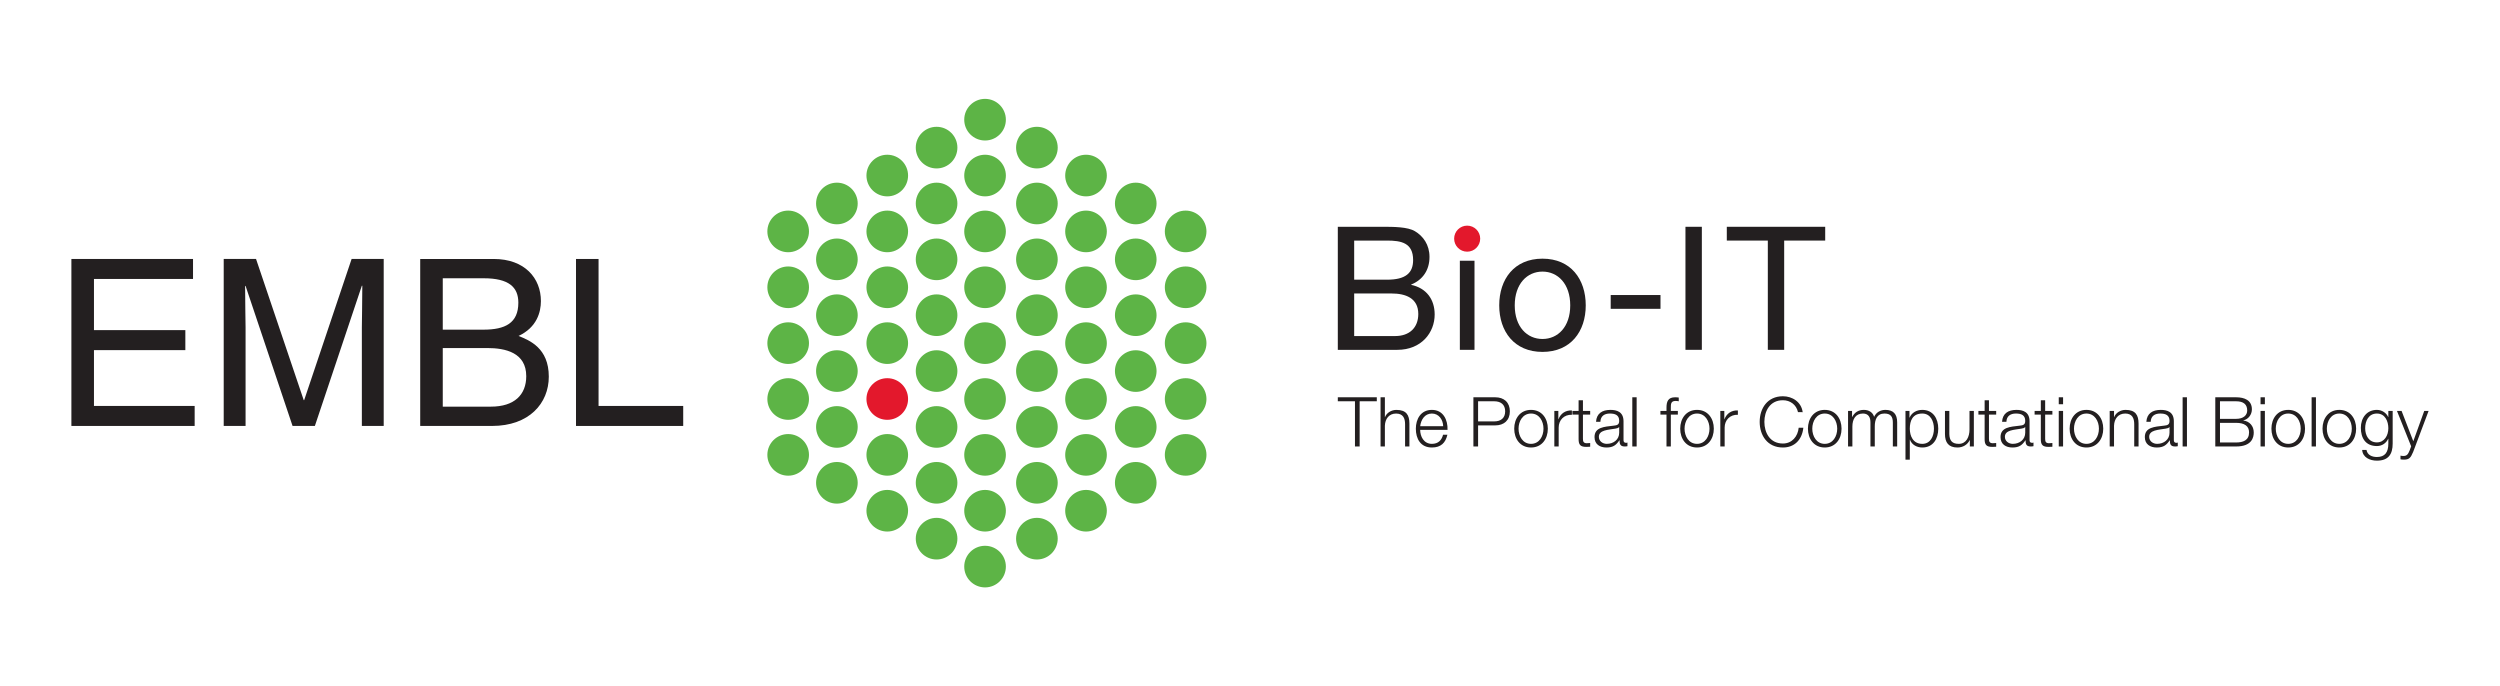 <?xml version="1.0" encoding="UTF-8" standalone="no"?>
<!-- Created with Inkscape (http://www.inkscape.org/) -->

<svg
   xmlns:dc="http://purl.org/dc/elements/1.1/"
   xmlns:cc="http://creativecommons.org/ns#"
   xmlns:rdf="http://www.w3.org/1999/02/22-rdf-syntax-ns#"
   xmlns:svg="http://www.w3.org/2000/svg"
   xmlns="http://www.w3.org/2000/svg"
   xmlns:sodipodi="http://sodipodi.sourceforge.net/DTD/sodipodi-0.dtd"
   xmlns:inkscape="http://www.inkscape.org/namespaces/inkscape"
   id="svg2"
   version="1.1"
   inkscape:version="0.48.5 r10040"
   width="271.984"
   height="74.664"
   xml:space="preserve"
   sodipodi:docname="bio-it_logo.pdf"><defs
     id="defs6"><clipPath
       clipPathUnits="userSpaceOnUse"
       id="clipPath16"><path
         d="m 0,59.731 217.587,0 L 217.587,0 0,0 0,59.731 z"
         id="path18" /></clipPath></defs><sodipodi:namedview
     pagecolor="#ffffff"
     bordercolor="#666666"
     borderopacity="1"
     objecttolerance="10"
     gridtolerance="10"
     guidetolerance="10"
     inkscape:pageopacity="0"
     inkscape:pageshadow="2"
     inkscape:window-width="958"
     inkscape:window-height="1179"
     id="namedview4"
     showgrid="false"
     inkscape:zoom="1.9342605"
     inkscape:cx="152.14806"
     inkscape:cy="28.574469"
     inkscape:window-x="0"
     inkscape:window-y="19"
     inkscape:window-maximized="0"
     inkscape:current-layer="g10" /><g
     id="g10"
     inkscape:groupmode="layer"
     inkscape:label="bio-it_logo"
     transform="matrix(1.25,0,0,-1.25,0,74.664)"><g
       id="g12"><g
         id="g14"
         clip-path="url(#clipPath16)"><g
           id="g20"
           transform="translate(83.922,49.314)"><path
             d="M 0,0 C 0,1 0.811,1.812 1.812,1.812 2.812,1.812 3.624,1 3.624,0 3.624,-1 2.812,-1.812 1.812,-1.812 0.811,-1.812 0,-1 0,0"
             style="fill:#5db446;fill-opacity:1;fill-rule:nonzero;stroke:none"
             id="path22" /></g><g
           id="g24"
           transform="translate(83.922,44.452)"><path
             d="M 0,0 C 0,1 0.811,1.812 1.812,1.812 2.812,1.812 3.624,1 3.624,0 3.624,-1 2.812,-1.812 1.812,-1.812 0.811,-1.812 0,-1 0,0"
             style="fill:#5db446;fill-opacity:1;fill-rule:nonzero;stroke:none"
             id="path26" /></g><g
           id="g28"
           transform="translate(83.922,39.59)"><path
             d="M 0,0 C 0,1 0.811,1.812 1.812,1.812 2.812,1.812 3.624,1 3.624,0 3.624,-1 2.812,-1.812 1.812,-1.812 0.811,-1.812 0,-1 0,0"
             style="fill:#5db446;fill-opacity:1;fill-rule:nonzero;stroke:none"
             id="path30" /></g><g
           id="g32"
           transform="translate(83.922,34.727)"><path
             d="M 0,0 C 0,1 0.811,1.812 1.812,1.812 2.812,1.812 3.624,1 3.624,0 3.624,-1 2.812,-1.812 1.812,-1.812 0.811,-1.812 0,-1 0,0"
             style="fill:#5db446;fill-opacity:1;fill-rule:nonzero;stroke:none"
             id="path34" /></g><g
           id="g36"
           transform="translate(83.922,29.866)"><path
             d="M 0,0 C 0,1 0.811,1.812 1.812,1.812 2.812,1.812 3.624,1 3.624,0 3.624,-1.001 2.812,-1.812 1.812,-1.812 0.811,-1.812 0,-1.001 0,0"
             style="fill:#5db446;fill-opacity:1;fill-rule:nonzero;stroke:none"
             id="path38" /></g><g
           id="g40"
           transform="translate(83.922,25.004)"><path
             d="M 0,0 C 0,1 0.811,1.811 1.812,1.811 2.812,1.811 3.624,1 3.624,0 3.624,-1.001 2.812,-1.812 1.812,-1.812 0.811,-1.812 0,-1.001 0,0"
             style="fill:#5db446;fill-opacity:1;fill-rule:nonzero;stroke:none"
             id="path42" /></g><g
           id="g44"
           transform="translate(83.922,20.142)"><path
             d="M 0,0 C 0,1 0.811,1.811 1.812,1.811 2.812,1.811 3.624,1 3.624,0 3.624,-1.001 2.812,-1.812 1.812,-1.812 0.811,-1.812 0,-1.001 0,0"
             style="fill:#5db446;fill-opacity:1;fill-rule:nonzero;stroke:none"
             id="path46" /></g><g
           id="g48"
           transform="translate(83.922,15.28)"><path
             d="M 0,0 C 0,1 0.811,1.811 1.812,1.811 2.812,1.811 3.624,1 3.624,0 3.624,-1.001 2.812,-1.812 1.812,-1.812 0.811,-1.812 0,-1.001 0,0"
             style="fill:#5db446;fill-opacity:1;fill-rule:nonzero;stroke:none"
             id="path50" /></g><g
           id="g52"
           transform="translate(83.922,10.418)"><path
             d="M 0,0 C 0,1 0.811,1.811 1.812,1.811 2.812,1.811 3.624,1 3.624,0 3.624,-1.001 2.812,-1.812 1.812,-1.812 0.811,-1.812 0,-1.001 0,0"
             style="fill:#5db446;fill-opacity:1;fill-rule:nonzero;stroke:none"
             id="path54" /></g><g
           id="g56"
           transform="translate(88.435,46.883)"><path
             d="M 0,0 C 0,1 0.811,1.812 1.812,1.812 2.812,1.812 3.623,1 3.623,0 3.623,-1 2.812,-1.812 1.812,-1.812 0.811,-1.812 0,-1 0,0"
             style="fill:#5db446;fill-opacity:1;fill-rule:nonzero;stroke:none"
             id="path58" /></g><g
           id="g60"
           transform="translate(88.435,42.021)"><path
             d="M 0,0 C 0,1 0.811,1.812 1.812,1.812 2.812,1.812 3.623,1 3.623,0 3.623,-1.001 2.812,-1.812 1.812,-1.812 0.811,-1.812 0,-1.001 0,0"
             style="fill:#5db446;fill-opacity:1;fill-rule:nonzero;stroke:none"
             id="path62" /></g><g
           id="g64"
           transform="translate(88.435,37.159)"><path
             d="M 0,0 C 0,1 0.811,1.812 1.812,1.812 2.812,1.812 3.623,1 3.623,0 3.623,-1 2.812,-1.812 1.812,-1.812 0.811,-1.812 0,-1 0,0"
             style="fill:#5db446;fill-opacity:1;fill-rule:nonzero;stroke:none"
             id="path66" /></g><g
           id="g68"
           transform="translate(88.435,32.297)"><path
             d="M 0,0 C 0,1 0.811,1.812 1.812,1.812 2.812,1.812 3.623,1 3.623,0 3.623,-1 2.812,-1.812 1.812,-1.812 0.811,-1.812 0,-1 0,0"
             style="fill:#5db446;fill-opacity:1;fill-rule:nonzero;stroke:none"
             id="path70" /></g><g
           id="g72"
           transform="translate(88.435,27.435)"><path
             d="m 0,0 c 0,1.001 0.811,1.812 1.812,1.812 1,0 1.811,-0.811 1.811,-1.812 0,-1 -0.811,-1.812 -1.811,-1.812 C 0.811,-1.812 0,-1 0,0"
             style="fill:#5db446;fill-opacity:1;fill-rule:nonzero;stroke:none"
             id="path74" /></g><g
           id="g76"
           transform="translate(88.435,22.572)"><path
             d="m 0,0 c 0,1.001 0.811,1.812 1.812,1.812 1,0 1.811,-0.811 1.811,-1.812 0,-1 -0.811,-1.812 -1.811,-1.812 C 0.811,-1.812 0,-1 0,0"
             style="fill:#5db446;fill-opacity:1;fill-rule:nonzero;stroke:none"
             id="path78" /></g><g
           id="g80"
           transform="translate(88.435,17.71)"><path
             d="m 0,0 c 0,1.001 0.811,1.812 1.812,1.812 1,0 1.811,-0.811 1.811,-1.812 0,-1 -0.811,-1.812 -1.811,-1.812 C 0.811,-1.812 0,-1 0,0"
             style="fill:#5db446;fill-opacity:1;fill-rule:nonzero;stroke:none"
             id="path82" /></g><g
           id="g84"
           transform="translate(88.435,12.848)"><path
             d="m 0,0 c 0,1.001 0.811,1.812 1.812,1.812 1,0 1.811,-0.811 1.811,-1.812 0,-1 -0.811,-1.812 -1.811,-1.812 C 0.811,-1.812 0,-1 0,0"
             style="fill:#5db446;fill-opacity:1;fill-rule:nonzero;stroke:none"
             id="path86" /></g><g
           id="g88"
           transform="translate(92.709,44.452)"><path
             d="M 0,0 C 0,1 0.812,1.812 1.812,1.812 2.813,1.812 3.624,1 3.624,0 3.624,-1 2.813,-1.812 1.812,-1.812 0.812,-1.812 0,-1 0,0"
             style="fill:#5db446;fill-opacity:1;fill-rule:nonzero;stroke:none"
             id="path90" /></g><g
           id="g92"
           transform="translate(92.709,39.59)"><path
             d="M 0,0 C 0,1 0.812,1.812 1.812,1.812 2.813,1.812 3.624,1 3.624,0 3.624,-1 2.813,-1.812 1.812,-1.812 0.812,-1.812 0,-1 0,0"
             style="fill:#5db446;fill-opacity:1;fill-rule:nonzero;stroke:none"
             id="path94" /></g><g
           id="g96"
           transform="translate(92.709,34.727)"><path
             d="M 0,0 C 0,1 0.812,1.812 1.812,1.812 2.813,1.812 3.624,1 3.624,0 3.624,-1 2.813,-1.812 1.812,-1.812 0.812,-1.812 0,-1 0,0"
             style="fill:#5db446;fill-opacity:1;fill-rule:nonzero;stroke:none"
             id="path98" /></g><g
           id="g100"
           transform="translate(92.709,29.866)"><path
             d="M 0,0 C 0,1 0.812,1.812 1.812,1.812 2.813,1.812 3.624,1 3.624,0 3.624,-1.001 2.813,-1.812 1.812,-1.812 0.812,-1.812 0,-1.001 0,0"
             style="fill:#5db446;fill-opacity:1;fill-rule:nonzero;stroke:none"
             id="path102" /></g><g
           id="g104"
           transform="translate(92.709,25.004)"><path
             d="M 0,0 C 0,1 0.812,1.811 1.812,1.811 2.813,1.811 3.624,1 3.624,0 3.624,-1.001 2.813,-1.812 1.812,-1.812 0.812,-1.812 0,-1.001 0,0"
             style="fill:#5db446;fill-opacity:1;fill-rule:nonzero;stroke:none"
             id="path106" /></g><g
           id="g108"
           transform="translate(92.709,20.142)"><path
             d="M 0,0 C 0,1 0.812,1.811 1.812,1.811 2.813,1.811 3.624,1 3.624,0 3.624,-1.001 2.813,-1.812 1.812,-1.812 0.812,-1.812 0,-1.001 0,0"
             style="fill:#5db446;fill-opacity:1;fill-rule:nonzero;stroke:none"
             id="path110" /></g><g
           id="g112"
           transform="translate(92.709,15.28)"><path
             d="M 0,0 C 0,1 0.812,1.811 1.812,1.811 2.813,1.811 3.624,1 3.624,0 3.624,-1.001 2.813,-1.812 1.812,-1.812 0.812,-1.812 0,-1.001 0,0"
             style="fill:#5db446;fill-opacity:1;fill-rule:nonzero;stroke:none"
             id="path114" /></g><g
           id="g116"
           transform="translate(97.038,42.021)"><path
             d="M 0,0 C 0,1 0.812,1.812 1.812,1.812 2.812,1.812 3.623,1 3.623,0 3.623,-1.001 2.812,-1.812 1.812,-1.812 0.812,-1.812 0,-1.001 0,0"
             style="fill:#5db446;fill-opacity:1;fill-rule:nonzero;stroke:none"
             id="path118" /></g><g
           id="g120"
           transform="translate(97.038,37.159)"><path
             d="M 0,0 C 0,1 0.812,1.812 1.812,1.812 2.812,1.812 3.623,1 3.623,0 3.623,-1 2.812,-1.812 1.812,-1.812 0.812,-1.812 0,-1 0,0"
             style="fill:#5db446;fill-opacity:1;fill-rule:nonzero;stroke:none"
             id="path122" /></g><g
           id="g124"
           transform="translate(97.038,32.297)"><path
             d="M 0,0 C 0,1 0.812,1.812 1.812,1.812 2.812,1.812 3.623,1 3.623,0 3.623,-1 2.812,-1.812 1.812,-1.812 0.812,-1.812 0,-1 0,0"
             style="fill:#5db446;fill-opacity:1;fill-rule:nonzero;stroke:none"
             id="path126" /></g><g
           id="g128"
           transform="translate(97.038,27.435)"><path
             d="m 0,0 c 0,1.001 0.812,1.812 1.812,1.812 1,0 1.811,-0.811 1.811,-1.812 0,-1 -0.811,-1.812 -1.811,-1.812 C 0.812,-1.812 0,-1 0,0"
             style="fill:#5db446;fill-opacity:1;fill-rule:nonzero;stroke:none"
             id="path130" /></g><g
           id="g132"
           transform="translate(97.038,22.572)"><path
             d="m 0,0 c 0,1.001 0.812,1.812 1.812,1.812 1,0 1.811,-0.811 1.811,-1.812 0,-1 -0.811,-1.812 -1.811,-1.812 C 0.812,-1.812 0,-1 0,0"
             style="fill:#5db446;fill-opacity:1;fill-rule:nonzero;stroke:none"
             id="path134" /></g><g
           id="g136"
           transform="translate(97.038,17.71)"><path
             d="m 0,0 c 0,1.001 0.812,1.812 1.812,1.812 1,0 1.811,-0.811 1.811,-1.812 0,-1 -0.811,-1.812 -1.811,-1.812 C 0.812,-1.812 0,-1 0,0"
             style="fill:#5db446;fill-opacity:1;fill-rule:nonzero;stroke:none"
             id="path138" /></g><g
           id="g140"
           transform="translate(101.38,39.59)"><path
             d="M 0,0 C 0,1 0.811,1.812 1.812,1.812 2.812,1.812 3.624,1 3.624,0 3.624,-1 2.812,-1.812 1.812,-1.812 0.811,-1.812 0,-1 0,0"
             style="fill:#5db446;fill-opacity:1;fill-rule:nonzero;stroke:none"
             id="path142" /></g><g
           id="g144"
           transform="translate(101.38,34.727)"><path
             d="M 0,0 C 0,1 0.811,1.812 1.812,1.812 2.812,1.812 3.624,1 3.624,0 3.624,-1 2.812,-1.812 1.812,-1.812 0.811,-1.812 0,-1 0,0"
             style="fill:#5db446;fill-opacity:1;fill-rule:nonzero;stroke:none"
             id="path146" /></g><g
           id="g148"
           transform="translate(101.38,29.866)"><path
             d="M 0,0 C 0,1 0.811,1.812 1.812,1.812 2.812,1.812 3.624,1 3.624,0 3.624,-1.001 2.812,-1.812 1.812,-1.812 0.811,-1.812 0,-1.001 0,0"
             style="fill:#5db446;fill-opacity:1;fill-rule:nonzero;stroke:none"
             id="path150" /></g><g
           id="g152"
           transform="translate(101.38,25.004)"><path
             d="M 0,0 C 0,1 0.811,1.811 1.812,1.811 2.812,1.811 3.624,1 3.624,0 3.624,-1.001 2.812,-1.812 1.812,-1.812 0.811,-1.812 0,-1.001 0,0"
             style="fill:#5db446;fill-opacity:1;fill-rule:nonzero;stroke:none"
             id="path154" /></g><g
           id="g156"
           transform="translate(101.38,20.142)"><path
             d="M 0,0 C 0,1 0.811,1.811 1.812,1.811 2.812,1.811 3.624,1 3.624,0 3.624,-1.001 2.812,-1.812 1.812,-1.812 0.811,-1.812 0,-1.001 0,0"
             style="fill:#5db446;fill-opacity:1;fill-rule:nonzero;stroke:none"
             id="path158" /></g><g
           id="g160"
           transform="translate(79.704,46.883)"><path
             d="M 0,0 C 0,1 0.811,1.812 1.812,1.812 2.812,1.812 3.623,1 3.623,0 3.623,-1 2.812,-1.812 1.812,-1.812 0.811,-1.812 0,-1 0,0"
             style="fill:#5db446;fill-opacity:1;fill-rule:nonzero;stroke:none"
             id="path162" /></g><g
           id="g164"
           transform="translate(79.704,42.021)"><path
             d="M 0,0 C 0,1 0.811,1.812 1.812,1.812 2.812,1.812 3.623,1 3.623,0 3.623,-1.001 2.812,-1.812 1.812,-1.812 0.811,-1.812 0,-1.001 0,0"
             style="fill:#5db446;fill-opacity:1;fill-rule:nonzero;stroke:none"
             id="path166" /></g><g
           id="g168"
           transform="translate(79.704,37.159)"><path
             d="M 0,0 C 0,1 0.811,1.812 1.812,1.812 2.812,1.812 3.623,1 3.623,0 3.623,-1 2.812,-1.812 1.812,-1.812 0.811,-1.812 0,-1 0,0"
             style="fill:#5db446;fill-opacity:1;fill-rule:nonzero;stroke:none"
             id="path170" /></g><g
           id="g172"
           transform="translate(79.704,32.297)"><path
             d="M 0,0 C 0,1 0.811,1.812 1.812,1.812 2.812,1.812 3.623,1 3.623,0 3.623,-1 2.812,-1.812 1.812,-1.812 0.811,-1.812 0,-1 0,0"
             style="fill:#5db446;fill-opacity:1;fill-rule:nonzero;stroke:none"
             id="path174" /></g><g
           id="g176"
           transform="translate(79.704,27.435)"><path
             d="m 0,0 c 0,1.001 0.811,1.812 1.812,1.812 1,0 1.811,-0.811 1.811,-1.812 0,-1 -0.811,-1.812 -1.811,-1.812 C 0.811,-1.812 0,-1 0,0"
             style="fill:#5db446;fill-opacity:1;fill-rule:nonzero;stroke:none"
             id="path178" /></g><g
           id="g180"
           transform="translate(79.704,22.572)"><path
             d="m 0,0 c 0,1.001 0.811,1.812 1.812,1.812 1,0 1.811,-0.811 1.811,-1.812 0,-1 -0.811,-1.812 -1.811,-1.812 C 0.811,-1.812 0,-1 0,0"
             style="fill:#5db446;fill-opacity:1;fill-rule:nonzero;stroke:none"
             id="path182" /></g><g
           id="g184"
           transform="translate(79.704,17.71)"><path
             d="m 0,0 c 0,1.001 0.811,1.812 1.812,1.812 1,0 1.811,-0.811 1.811,-1.812 0,-1 -0.811,-1.812 -1.811,-1.812 C 0.811,-1.812 0,-1 0,0"
             style="fill:#5db446;fill-opacity:1;fill-rule:nonzero;stroke:none"
             id="path186" /></g><g
           id="g188"
           transform="translate(79.704,12.848)"><path
             d="m 0,0 c 0,1.001 0.811,1.812 1.812,1.812 1,0 1.811,-0.811 1.811,-1.812 0,-1 -0.811,-1.812 -1.811,-1.812 C 0.811,-1.812 0,-1 0,0"
             style="fill:#5db446;fill-opacity:1;fill-rule:nonzero;stroke:none"
             id="path190" /></g><g
           id="g192"
           transform="translate(75.411,44.452)"><path
             d="M 0,0 C 0,1 0.811,1.812 1.812,1.812 2.812,1.812 3.623,1 3.623,0 3.623,-1 2.812,-1.812 1.812,-1.812 0.811,-1.812 0,-1 0,0"
             style="fill:#5db446;fill-opacity:1;fill-rule:nonzero;stroke:none"
             id="path194" /></g><g
           id="g196"
           transform="translate(75.411,39.59)"><path
             d="M 0,0 C 0,1 0.811,1.812 1.812,1.812 2.812,1.812 3.623,1 3.623,0 3.623,-1 2.812,-1.812 1.812,-1.812 0.811,-1.812 0,-1 0,0"
             style="fill:#5db446;fill-opacity:1;fill-rule:nonzero;stroke:none"
             id="path198" /></g><g
           id="g200"
           transform="translate(75.411,34.727)"><path
             d="M 0,0 C 0,1 0.811,1.812 1.812,1.812 2.812,1.812 3.623,1 3.623,0 3.623,-1 2.812,-1.812 1.812,-1.812 0.811,-1.812 0,-1 0,0"
             style="fill:#5db446;fill-opacity:1;fill-rule:nonzero;stroke:none"
             id="path202" /></g><g
           id="g204"
           transform="translate(75.411,29.866)"><path
             d="M 0,0 C 0,1 0.811,1.812 1.812,1.812 2.812,1.812 3.623,1 3.623,0 3.623,-1.001 2.812,-1.812 1.812,-1.812 0.811,-1.812 0,-1.001 0,0"
             style="fill:#5db446;fill-opacity:1;fill-rule:nonzero;stroke:none"
             id="path206" /></g><g
           id="g208"
           transform="translate(75.411,25.004)"><path
             d="M 0,0 C 0,1 0.811,1.811 1.812,1.811 2.812,1.811 3.623,1 3.623,0 3.623,-1.001 2.812,-1.812 1.812,-1.812 0.811,-1.812 0,-1.001 0,0"
             style="fill:#e3182c;fill-opacity:1;fill-rule:nonzero;stroke:none"
             id="path210" /></g><g
           id="g212"
           transform="translate(75.411,20.142)"><path
             d="M 0,0 C 0,1 0.811,1.811 1.812,1.811 2.812,1.811 3.623,1 3.623,0 3.623,-1.001 2.812,-1.812 1.812,-1.812 0.811,-1.812 0,-1.001 0,0"
             style="fill:#5db446;fill-opacity:1;fill-rule:nonzero;stroke:none"
             id="path214" /></g><g
           id="g216"
           transform="translate(75.411,15.28)"><path
             d="M 0,0 C 0,1 0.811,1.811 1.812,1.811 2.812,1.811 3.623,1 3.623,0 3.623,-1.001 2.812,-1.812 1.812,-1.812 0.811,-1.812 0,-1.001 0,0"
             style="fill:#5db446;fill-opacity:1;fill-rule:nonzero;stroke:none"
             id="path218" /></g><g
           id="g220"
           transform="translate(71.027,42.021)"><path
             d="M 0,0 C 0,1 0.811,1.812 1.812,1.812 2.812,1.812 3.623,1 3.623,0 3.623,-1.001 2.812,-1.812 1.812,-1.812 0.811,-1.812 0,-1.001 0,0"
             style="fill:#5db446;fill-opacity:1;fill-rule:nonzero;stroke:none"
             id="path222" /></g><g
           id="g224"
           transform="translate(71.027,37.159)"><path
             d="M 0,0 C 0,1 0.811,1.812 1.812,1.812 2.812,1.812 3.623,1 3.623,0 3.623,-1 2.812,-1.812 1.812,-1.812 0.811,-1.812 0,-1 0,0"
             style="fill:#5db446;fill-opacity:1;fill-rule:nonzero;stroke:none"
             id="path226" /></g><g
           id="g228"
           transform="translate(71.027,32.297)"><path
             d="M 0,0 C 0,1 0.811,1.812 1.812,1.812 2.812,1.812 3.623,1 3.623,0 3.623,-1 2.812,-1.812 1.812,-1.812 0.811,-1.812 0,-1 0,0"
             style="fill:#5db446;fill-opacity:1;fill-rule:nonzero;stroke:none"
             id="path230" /></g><g
           id="g232"
           transform="translate(71.027,27.435)"><path
             d="m 0,0 c 0,1.001 0.811,1.812 1.812,1.812 1,0 1.811,-0.811 1.811,-1.812 0,-1 -0.811,-1.812 -1.811,-1.812 C 0.811,-1.812 0,-1 0,0"
             style="fill:#5db446;fill-opacity:1;fill-rule:nonzero;stroke:none"
             id="path234" /></g><g
           id="g236"
           transform="translate(71.027,22.572)"><path
             d="m 0,0 c 0,1.001 0.811,1.812 1.812,1.812 1,0 1.811,-0.811 1.811,-1.812 0,-1 -0.811,-1.812 -1.811,-1.812 C 0.811,-1.812 0,-1 0,0"
             style="fill:#5db446;fill-opacity:1;fill-rule:nonzero;stroke:none"
             id="path238" /></g><g
           id="g240"
           transform="translate(71.027,17.71)"><path
             d="m 0,0 c 0,1.001 0.811,1.812 1.812,1.812 1,0 1.811,-0.811 1.811,-1.812 0,-1 -0.811,-1.812 -1.811,-1.812 C 0.811,-1.812 0,-1 0,0"
             style="fill:#5db446;fill-opacity:1;fill-rule:nonzero;stroke:none"
             id="path242" /></g><g
           id="g244"
           transform="translate(66.787,39.59)"><path
             d="M 0,0 C 0,1 0.811,1.812 1.812,1.812 2.812,1.812 3.623,1 3.623,0 3.623,-1 2.812,-1.812 1.812,-1.812 0.811,-1.812 0,-1 0,0"
             style="fill:#5db446;fill-opacity:1;fill-rule:nonzero;stroke:none"
             id="path246" /></g><g
           id="g248"
           transform="translate(66.787,34.727)"><path
             d="M 0,0 C 0,1 0.811,1.812 1.812,1.812 2.812,1.812 3.623,1 3.623,0 3.623,-1 2.812,-1.812 1.812,-1.812 0.811,-1.812 0,-1 0,0"
             style="fill:#5db446;fill-opacity:1;fill-rule:nonzero;stroke:none"
             id="path250" /></g><g
           id="g252"
           transform="translate(66.787,29.866)"><path
             d="M 0,0 C 0,1 0.811,1.812 1.812,1.812 2.812,1.812 3.623,1 3.623,0 3.623,-1.001 2.812,-1.812 1.812,-1.812 0.811,-1.812 0,-1.001 0,0"
             style="fill:#5db446;fill-opacity:1;fill-rule:nonzero;stroke:none"
             id="path254" /></g><g
           id="g256"
           transform="translate(66.787,25.004)"><path
             d="M 0,0 C 0,1 0.811,1.811 1.812,1.811 2.812,1.811 3.623,1 3.623,0 3.623,-1.001 2.812,-1.812 1.812,-1.812 0.811,-1.812 0,-1.001 0,0"
             style="fill:#5db446;fill-opacity:1;fill-rule:nonzero;stroke:none"
             id="path258" /></g><g
           id="g260"
           transform="translate(66.787,20.142)"><path
             d="M 0,0 C 0,1 0.811,1.811 1.812,1.811 2.812,1.811 3.623,1 3.623,0 3.623,-1.001 2.812,-1.812 1.812,-1.812 0.811,-1.812 0,-1.001 0,0"
             style="fill:#5db446;fill-opacity:1;fill-rule:nonzero;stroke:none"
             id="path262" /></g><g
           id="g264"
           transform="translate(16.942,24.4)"><path
             d="m 0,0 -8.764,0 0,4.858 7.954,0 0,1.741 -7.954,0 0,4.453 8.622,0 0,1.74 -10.586,0 0,-14.533 L 0,-1.741 0,0 z"
             style="fill:#231f20;fill-opacity:1;fill-rule:nonzero;stroke:none"
             id="path266" /></g><g
           id="g268"
           transform="translate(33.396,22.66)"><path
             d="m 0,0 0,14.533 -2.793,0 -4.129,-12.286 -0.04,0 -4.15,12.286 -2.813,0 0,-14.533 1.903,0 0,8.582 c 0,0.425 -0.041,2.267 -0.041,3.603 l 0.041,0 L -7.934,0 l 1.943,0 4.089,12.205 0.04,0 c 0,-1.356 -0.04,-3.198 -0.04,-3.623 L -1.902,0 0,0 z"
             style="fill:#231f20;fill-opacity:1;fill-rule:nonzero;stroke:none"
             id="path270" /></g><g
           id="g272"
           transform="translate(38.536,29.44)"><path
             d="m 0,0 3.866,0 c 1.599,0 3.4,-0.405 3.4,-2.449 0,-1.62 -1.032,-2.652 -3.076,-2.652 L 0,-5.101 0,0 z m -1.963,-6.781 6.254,0 c 3.218,0 4.938,1.964 4.938,4.292 0,2.489 -1.679,3.157 -2.631,3.541 1.599,0.749 1.944,2.085 1.944,3.036 0,1.984 -1.397,3.664 -4.11,3.664 l -6.395,0 0,-14.533 z M 0,6.072 l 3.562,0 c 2.186,0 3.016,-0.769 3.016,-2.125 0,-1.781 -1.154,-2.348 -3.036,-2.348 L 0,1.599 0,6.072 z"
             style="fill:#231f20;fill-opacity:1;fill-rule:evenodd;stroke:none"
             id="path274" /></g><g
           id="g276"
           transform="translate(52.095,37.192)"><path
             d="m 0,0 -1.963,0 0,-14.533 9.331,0 0,1.741 -7.368,0 L 0,0 z"
             style="fill:#231f20;fill-opacity:1;fill-rule:nonzero;stroke:none"
             id="path278" /></g><g
           id="g280"
           transform="translate(116.436,25.154)"><path
             d="m 0,0 3.394,0 0,-0.348 -1.493,0 0,-3.934 -0.408,0 0,3.934 L 0,-0.348 0,0 z"
             style="fill:#231f20;fill-opacity:1;fill-rule:nonzero;stroke:none"
             id="path282" /></g><g
           id="g284"
           transform="translate(120.156,25.154)"><path
             d="m 0,0 0.377,0 0,-1.721 0.013,0 c 0.144,0.372 0.551,0.623 0.989,0.623 0.87,0 1.133,-0.455 1.133,-1.193 l 0,-1.991 -0.377,0 0,1.931 c 0,0.528 -0.174,0.935 -0.786,0.935 -0.606,0 -0.953,-0.455 -0.972,-1.061 l 0,-1.805 L 0,-4.282 0,0 z"
             style="fill:#231f20;fill-opacity:1;fill-rule:nonzero;stroke:none"
             id="path286" /></g><g
           id="g288"
           transform="translate(125.608,22.636)"><path
             d="M 0,0 C -0.018,0.569 -0.377,1.103 -0.983,1.103 -1.607,1.103 -1.937,0.563 -2.003,0 L 0,0 z m -2.003,-0.318 c 0,-0.552 0.3,-1.217 1.02,-1.217 0.551,0 0.851,0.318 0.971,0.791 l 0.378,0 c -0.162,-0.701 -0.564,-1.109 -1.349,-1.109 -0.984,0 -1.397,0.755 -1.397,1.637 0,0.816 0.413,1.637 1.397,1.637 0.989,0 1.391,-0.869 1.361,-1.739 l -2.381,0 z"
             style="fill:#231f20;fill-opacity:1;fill-rule:nonzero;stroke:none"
             id="path290" /></g><g
           id="g292"
           transform="translate(128.645,23.055)"><path
             d="m 0,0 1.403,0 c 0.57,0 0.954,0.282 0.954,0.875 0,0.594 -0.384,0.876 -0.954,0.876 L 0,1.751 0,0 z m -0.408,2.099 1.901,0 c 0.768,0 1.272,-0.45 1.272,-1.224 0,-0.773 -0.504,-1.223 -1.272,-1.223 l -1.493,0 0,-1.835 -0.408,0 0,4.282 z"
             style="fill:#231f20;fill-opacity:1;fill-rule:nonzero;stroke:none"
             id="path294" /></g><g
           id="g296"
           transform="translate(132.167,22.42)"><path
             d="m 0,0 c 0,-0.654 0.366,-1.319 1.085,-1.319 0.72,0 1.086,0.665 1.086,1.319 0,0.653 -0.366,1.319 -1.086,1.319 C 0.366,1.319 0,0.653 0,0 m 2.549,0 c 0,-0.888 -0.522,-1.637 -1.464,-1.637 -0.941,0 -1.462,0.749 -1.462,1.637 0,0.887 0.521,1.637 1.462,1.637 0.942,0 1.464,-0.75 1.464,-1.637"
             style="fill:#231f20;fill-opacity:1;fill-rule:nonzero;stroke:none"
             id="path298" /></g><g
           id="g300"
           transform="translate(135.281,23.967)"><path
             d="m 0,0 0.348,0 0,-0.726 0.012,0 c 0.192,0.504 0.611,0.792 1.169,0.768 l 0,-0.378 C 0.846,-0.306 0.378,-0.797 0.378,-1.445 l 0,-1.649 L 0,-3.094 0,0 z"
             style="fill:#231f20;fill-opacity:1;fill-rule:nonzero;stroke:none"
             id="path302" /></g><g
           id="g304"
           transform="translate(137.771,23.967)"><path
             d="m 0,0 0.63,0 0,-0.318 -0.63,0 0,-2.087 c 0,-0.245 0.036,-0.389 0.306,-0.408 0.108,0 0.215,0.007 0.324,0.019 l 0,-0.324 c -0.114,0 -0.222,-0.012 -0.336,-0.012 -0.504,0 -0.678,0.168 -0.672,0.695 l 0,2.117 -0.539,0 0,0.318 0.539,0 0,0.93 L 0,0.93 0,0 z"
             style="fill:#231f20;fill-opacity:1;fill-rule:nonzero;stroke:none"
             id="path306" /></g><g
           id="g308"
           transform="translate(140.926,22.564)"><path
             d="m 0,0 -0.012,0 c -0.048,-0.09 -0.216,-0.12 -0.318,-0.138 -0.642,-0.113 -1.439,-0.113 -1.439,-0.714 0,-0.377 0.33,-0.611 0.689,-0.611 0.582,0 1.08,0.366 1.08,0.971 L 0,0 z m -2.015,0.456 c 0.042,0.726 0.539,1.037 1.253,1.037 0.546,0 1.139,-0.161 1.139,-0.995 l 0,-1.643 c 0,-0.15 0.073,-0.228 0.223,-0.228 0.042,0 0.077,0.006 0.119,0.024 l 0,-0.318 c -0.09,-0.018 -0.143,-0.024 -0.245,-0.024 -0.384,0 -0.444,0.222 -0.444,0.54 l -0.012,0 c -0.27,-0.402 -0.528,-0.63 -1.127,-0.63 -0.576,0 -1.038,0.282 -1.038,0.906 0,0.863 0.846,0.899 1.661,0.995 C -0.174,0.15 0,0.204 0,0.54 c 0,0.51 -0.36,0.635 -0.81,0.635 -0.473,0 -0.809,-0.216 -0.827,-0.719 l -0.378,0 z"
             style="fill:#231f20;fill-opacity:1;fill-rule:nonzero;stroke:none"
             id="path310" /></g><path
           d="m 142.067,25.154 0.378,0 0,-4.282 -0.378,0 0,4.282 z"
           style="fill:#231f20;fill-opacity:1;fill-rule:nonzero;stroke:none"
           id="path312" /><g
           id="g314"
           transform="translate(146.032,23.649)"><path
             d="m 0,0 -0.611,0 0,-2.776 -0.378,0 0,2.776 -0.528,0 0,0.318 0.528,0 0,0.282 c 0,0.533 0.137,0.905 0.75,0.905 0.113,0 0.197,-0.005 0.317,-0.024 l 0,-0.324 c -0.101,0.018 -0.185,0.03 -0.275,0.03 -0.414,0 -0.414,-0.27 -0.414,-0.599 l 0,-0.27 L 0,0.318 0,0 z"
             style="fill:#231f20;fill-opacity:1;fill-rule:nonzero;stroke:none"
             id="path316" /></g><g
           id="g318"
           transform="translate(146.615,22.42)"><path
             d="m 0,0 c 0,-0.654 0.365,-1.319 1.085,-1.319 0.72,0 1.086,0.665 1.086,1.319 0,0.653 -0.366,1.319 -1.086,1.319 C 0.365,1.319 0,0.653 0,0 m 2.547,0 c 0,-0.888 -0.521,-1.637 -1.462,-1.637 -0.941,0 -1.463,0.749 -1.463,1.637 0,0.887 0.522,1.637 1.463,1.637 0.941,0 1.462,-0.75 1.462,-1.637"
             style="fill:#231f20;fill-opacity:1;fill-rule:nonzero;stroke:none"
             id="path320" /></g><g
           id="g322"
           transform="translate(149.728,23.967)"><path
             d="m 0,0 0.348,0 0,-0.726 0.011,0 c 0.192,0.504 0.612,0.792 1.17,0.768 l 0,-0.378 C 0.846,-0.306 0.377,-0.797 0.377,-1.445 l 0,-1.649 L 0,-3.094 0,0 z"
             style="fill:#231f20;fill-opacity:1;fill-rule:nonzero;stroke:none"
             id="path324" /></g><g
           id="g326"
           transform="translate(156.488,23.859)"><path
             d="m 0,0 c -0.145,0.66 -0.689,1.038 -1.312,1.038 -1.135,0 -1.614,-0.948 -1.614,-1.884 0,-0.935 0.479,-1.883 1.614,-1.883 0.791,0 1.294,0.612 1.373,1.374 l 0.406,0 c -0.113,-1.056 -0.779,-1.721 -1.779,-1.721 -1.35,0 -2.022,1.055 -2.022,2.23 0,1.176 0.672,2.231 2.022,2.231 0.814,0 1.605,-0.491 1.72,-1.385 L 0,0 z"
             style="fill:#231f20;fill-opacity:1;fill-rule:nonzero;stroke:none"
             id="path328" /></g><g
           id="g330"
           transform="translate(157.732,22.42)"><path
             d="M 0,0 C 0,-0.654 0.365,-1.319 1.084,-1.319 1.805,-1.319 2.17,-0.654 2.17,0 2.17,0.653 1.805,1.319 1.084,1.319 0.365,1.319 0,0.653 0,0 m 2.547,0 c 0,-0.888 -0.522,-1.637 -1.463,-1.637 -0.941,0 -1.463,0.749 -1.463,1.637 0,0.887 0.522,1.637 1.463,1.637 0.941,0 1.463,-0.75 1.463,-1.637"
             style="fill:#231f20;fill-opacity:1;fill-rule:nonzero;stroke:none"
             id="path332" /></g><g
           id="g334"
           transform="translate(160.845,23.967)"><path
             d="m 0,0 0.348,0 0,-0.521 0.017,0 c 0.199,0.377 0.516,0.611 1.014,0.611 0.408,0 0.773,-0.198 0.889,-0.606 0.185,0.408 0.574,0.606 0.982,0.606 0.684,0 1.025,-0.36 1.025,-1.086 l 0,-2.098 -0.377,0 0,2.081 c 0,0.51 -0.187,0.785 -0.732,0.785 -0.654,0 -0.84,-0.54 -0.84,-1.115 l 0,-1.751 -0.377,0 0,2.098 c 0,0.42 -0.162,0.768 -0.648,0.768 -0.647,0 -0.924,-0.492 -0.924,-1.139 l 0,-1.727 L 0,-3.094 0,0 z"
             style="fill:#231f20;fill-opacity:1;fill-rule:nonzero;stroke:none"
             id="path336" /></g><g
           id="g338"
           transform="translate(167.306,23.739)"><path
             d="m 0,0 c -0.84,0 -1.086,-0.618 -1.086,-1.319 0,-0.642 0.289,-1.319 1.086,-1.319 0.721,0 1.014,0.677 1.014,1.319 C 1.014,-0.677 0.721,0 0,0 m -1.463,0.228 0.348,0 0,-0.587 0.011,0 c 0.174,0.425 0.6,0.677 1.104,0.677 0.941,0 1.391,-0.755 1.391,-1.637 0,-0.882 -0.45,-1.637 -1.391,-1.637 -0.455,0 -0.912,0.227 -1.072,0.678 l -0.014,0 0,-1.734 -0.377,0 0,4.24 z"
             style="fill:#231f20;fill-opacity:1;fill-rule:nonzero;stroke:none"
             id="path340" /></g><g
           id="g342"
           transform="translate(171.794,20.873)"><path
             d="m 0,0 -0.348,0 0,0.558 -0.011,0 c -0.2,-0.414 -0.606,-0.648 -1.069,-0.648 -0.785,0 -1.086,0.45 -1.086,1.175 l 0,2.009 0.379,0 0,-2.014 c 0.018,-0.559 0.227,-0.852 0.828,-0.852 0.647,0 0.928,0.611 0.928,1.241 l 0,1.625 L 0,3.094 0,0 z"
             style="fill:#231f20;fill-opacity:1;fill-rule:nonzero;stroke:none"
             id="path344" /></g><g
           id="g346"
           transform="translate(173.109,23.967)"><path
             d="m 0,0 0.629,0 0,-0.318 -0.629,0 0,-2.087 c 0,-0.245 0.035,-0.389 0.307,-0.408 0.107,0 0.214,0.007 0.322,0.019 l 0,-0.324 c -0.113,0 -0.221,-0.012 -0.336,-0.012 -0.502,0 -0.678,0.168 -0.67,0.695 l 0,2.117 -0.541,0 0,0.318 0.541,0 0,0.93 L 0,0.93 0,0 z"
             style="fill:#231f20;fill-opacity:1;fill-rule:nonzero;stroke:none"
             id="path348" /></g><g
           id="g350"
           transform="translate(176.265,22.564)"><path
             d="m 0,0 -0.012,0 c -0.049,-0.09 -0.217,-0.12 -0.318,-0.138 -0.643,-0.113 -1.44,-0.113 -1.44,-0.714 0,-0.377 0.331,-0.611 0.69,-0.611 0.582,0 1.08,0.366 1.08,0.971 L 0,0 z m -2.016,0.456 c 0.043,0.726 0.539,1.037 1.254,1.037 0.545,0 1.139,-0.161 1.139,-0.995 l 0,-1.643 c 0,-0.15 0.072,-0.228 0.223,-0.228 0.041,0 0.078,0.006 0.119,0.024 l 0,-0.318 c -0.09,-0.018 -0.145,-0.024 -0.246,-0.024 -0.383,0 -0.444,0.222 -0.444,0.54 l -0.011,0 c -0.27,-0.402 -0.528,-0.63 -1.127,-0.63 -0.577,0 -1.039,0.282 -1.039,0.906 0,0.863 0.845,0.899 1.662,0.995 C -0.174,0.15 0,0.204 0,0.54 c 0,0.51 -0.361,0.635 -0.811,0.635 -0.472,0 -0.808,-0.216 -0.828,-0.719 l -0.377,0 z"
             style="fill:#231f20;fill-opacity:1;fill-rule:nonzero;stroke:none"
             id="path352" /></g><g
           id="g354"
           transform="translate(178,23.967)"><path
             d="m 0,0 0.629,0 0,-0.318 -0.629,0 0,-2.087 c 0,-0.245 0.035,-0.389 0.307,-0.408 0.107,0 0.214,0.007 0.322,0.019 l 0,-0.324 c -0.113,0 -0.221,-0.012 -0.336,-0.012 -0.502,0 -0.678,0.168 -0.67,0.695 l 0,2.117 -0.541,0 0,0.318 0.541,0 0,0.93 L 0,0.93 0,0 z"
             style="fill:#231f20;fill-opacity:1;fill-rule:nonzero;stroke:none"
             id="path356" /></g><path
           d="m 179.183,23.967 0.377,0 0,-3.094 -0.377,0 0,3.094 z m 0,1.187 0.377,0 0,-0.606 -0.377,0 0,0.606 z"
           style="fill:#231f20;fill-opacity:1;fill-rule:nonzero;stroke:none"
           id="path358" /><g
           id="g360"
           transform="translate(180.509,22.42)"><path
             d="M 0,0 C 0,-0.654 0.365,-1.319 1.084,-1.319 1.805,-1.319 2.17,-0.654 2.17,0 2.17,0.653 1.805,1.319 1.084,1.319 0.365,1.319 0,0.653 0,0 m 2.547,0 c 0,-0.888 -0.522,-1.637 -1.463,-1.637 -0.941,0 -1.463,0.749 -1.463,1.637 0,0.887 0.522,1.637 1.463,1.637 0.941,0 1.463,-0.75 1.463,-1.637"
             style="fill:#231f20;fill-opacity:1;fill-rule:nonzero;stroke:none"
             id="path362" /></g><g
           id="g364"
           transform="translate(183.617,23.967)"><path
             d="m 0,0 0.377,0 0,-0.534 0.012,0 c 0.144,0.372 0.552,0.624 0.99,0.624 0.869,0 1.133,-0.456 1.133,-1.194 l 0,-1.99 -0.377,0 0,1.931 c 0,0.527 -0.174,0.935 -0.785,0.935 -0.606,0 -0.954,-0.456 -0.973,-1.061 l 0,-1.805 L 0,-3.094 0,0 z"
             style="fill:#231f20;fill-opacity:1;fill-rule:nonzero;stroke:none"
             id="path366" /></g><g
           id="g368"
           transform="translate(188.824,22.564)"><path
             d="m 0,0 -0.012,0 c -0.049,-0.09 -0.217,-0.12 -0.318,-0.138 -0.643,-0.113 -1.44,-0.113 -1.44,-0.714 0,-0.377 0.331,-0.611 0.69,-0.611 0.582,0 1.08,0.366 1.08,0.971 L 0,0 z m -2.016,0.456 c 0.043,0.726 0.539,1.037 1.254,1.037 0.545,0 1.139,-0.161 1.139,-0.995 l 0,-1.643 c 0,-0.15 0.072,-0.228 0.223,-0.228 0.041,0 0.078,0.006 0.119,0.024 l 0,-0.318 c -0.09,-0.018 -0.145,-0.024 -0.246,-0.024 -0.383,0 -0.444,0.222 -0.444,0.54 l -0.011,0 c -0.27,-0.402 -0.528,-0.63 -1.127,-0.63 -0.577,0 -1.039,0.282 -1.039,0.906 0,0.863 0.845,0.899 1.662,0.995 C -0.174,0.15 0,0.204 0,0.54 c 0,0.51 -0.361,0.635 -0.811,0.635 -0.472,0 -0.808,-0.216 -0.828,-0.719 l -0.377,0 z"
             style="fill:#231f20;fill-opacity:1;fill-rule:nonzero;stroke:none"
             id="path370" /></g><path
           d="m 189.964,25.154 0.377,0 0,-4.282 -0.377,0 0,4.282 z"
           style="fill:#231f20;fill-opacity:1;fill-rule:nonzero;stroke:none"
           id="path372" /><g
           id="g374"
           transform="translate(193.216,21.22)"><path
             d="m 0,0 1.404,0 c 0.606,0 1.127,0.186 1.127,0.882 0,0.552 -0.408,0.827 -1.127,0.827 L 0,1.709 0,0 z m 0,2.057 1.404,0 c 0.647,0 0.965,0.324 0.965,0.726 0,0.533 -0.324,0.803 -0.965,0.803 L 0,3.586 0,2.057 z m -0.408,1.877 1.812,0 c 0.719,0 1.373,-0.252 1.373,-1.049 0,-0.45 -0.3,-0.864 -0.744,-0.96 l 0,-0.012 C 2.584,1.841 2.939,1.427 2.939,0.87 2.939,0.462 2.795,-0.348 1.404,-0.348 l -1.812,0 0,4.282 z"
             style="fill:#231f20;fill-opacity:1;fill-rule:nonzero;stroke:none"
             id="path376" /></g><path
           d="m 196.746,23.967 0.377,0 0,-3.094 -0.377,0 0,3.094 z m 0,1.187 0.377,0 0,-0.606 -0.377,0 0,0.606 z"
           style="fill:#231f20;fill-opacity:1;fill-rule:nonzero;stroke:none"
           id="path378" /><g
           id="g380"
           transform="translate(198.072,22.42)"><path
             d="M 0,0 C 0,-0.654 0.365,-1.319 1.084,-1.319 1.805,-1.319 2.17,-0.654 2.17,0 2.17,0.653 1.805,1.319 1.084,1.319 0.365,1.319 0,0.653 0,0 m 2.547,0 c 0,-0.888 -0.522,-1.637 -1.463,-1.637 -0.941,0 -1.463,0.749 -1.463,1.637 0,0.887 0.522,1.637 1.463,1.637 0.941,0 1.463,-0.75 1.463,-1.637"
             style="fill:#231f20;fill-opacity:1;fill-rule:nonzero;stroke:none"
             id="path382" /></g><path
           d="m 201.191,25.154 0.377,0 0,-4.282 -0.377,0 0,4.282 z"
           style="fill:#231f20;fill-opacity:1;fill-rule:nonzero;stroke:none"
           id="path384" /><g
           id="g386"
           transform="translate(202.517,22.42)"><path
             d="m 0,0 c 0,-0.654 0.365,-1.319 1.086,-1.319 0.719,0 1.086,0.665 1.086,1.319 0,0.653 -0.367,1.319 -1.086,1.319 C 0.365,1.319 0,0.653 0,0 m 2.549,0 c 0,-0.888 -0.522,-1.637 -1.463,-1.637 -0.941,0 -1.463,0.749 -1.463,1.637 0,0.887 0.522,1.637 1.463,1.637 0.941,0 1.463,-0.75 1.463,-1.637"
             style="fill:#231f20;fill-opacity:1;fill-rule:nonzero;stroke:none"
             id="path388" /></g><g
           id="g390"
           transform="translate(207.869,22.456)"><path
             d="m 0,0 c 0,0.606 -0.277,1.283 -0.996,1.283 -0.719,0 -1.02,-0.641 -1.02,-1.283 0,-0.624 0.319,-1.229 1.02,-1.229 C -0.342,-1.229 0,-0.624 0,0 m 0.377,-1.331 c 0,-0.93 -0.371,-1.487 -1.373,-1.487 -0.617,0 -1.234,0.281 -1.283,0.935 l 0.377,0 C -1.824,-2.338 -1.41,-2.5 -0.996,-2.5 -0.295,-2.5 0,-2.093 0,-1.331 l 0,0.42 -0.012,0 c -0.174,-0.384 -0.535,-0.636 -0.984,-0.636 -0.99,0 -1.397,0.702 -1.397,1.589 0,0.852 0.504,1.559 1.397,1.559 0.455,0 0.834,-0.282 0.984,-0.623 l 0.012,0 0,0.533 0.377,0 0,-2.842 z"
             style="fill:#231f20;fill-opacity:1;fill-rule:nonzero;stroke:none"
             id="path392" /></g><g
           id="g394"
           transform="translate(208.619,23.967)"><path
             d="M 0,0 0.402,0 1.422,-2.639 2.375,0 2.754,0 1.41,-3.568 C 1.187,-4.09 1.068,-4.24 0.594,-4.24 0.445,-4.233 0.373,-4.233 0.307,-4.209 l 0,0.317 c 0.089,-0.018 0.168,-0.03 0.257,-0.03 0.336,0 0.415,0.198 0.54,0.486 L 1.236,-3.082 0,0 z"
             style="fill:#231f20;fill-opacity:1;fill-rule:nonzero;stroke:none"
             id="path396" /></g><g
           id="g398"
           transform="translate(117.861,30.483)"><path
             d="m 0,0 3.57,0 c 1.245,0 2.01,0.735 2.01,1.92 0,1.395 -1.125,1.785 -2.325,1.785 L 0,3.705 0,0 z m 0,4.905 2.85,0 c 1.62,0 2.28,0.57 2.28,1.71 0,1.5 -1.035,1.695 -2.28,1.695 L 0,8.31 0,4.905 z m -1.425,4.605 3.885,0 c 0.93,0 2.205,0 2.835,-0.39 C 6,8.7 6.555,7.95 6.555,6.885 6.555,5.745 5.97,4.89 4.965,4.485 l 0,-0.03 C 6.285,4.17 7.005,3.195 7.005,1.875 7.005,0.315 5.865,-1.2 3.75,-1.2 l -5.175,0 0,10.71 z"
             style="fill:#231f20;fill-opacity:1;fill-rule:nonzero;stroke:none"
             id="path400" /></g><path
           d="m 127.058,37.038 1.275,0 0,-7.755 -1.275,0 0,7.755 z"
           style="fill:#231f20;fill-opacity:1;fill-rule:nonzero;stroke:none"
           id="path402" /><g
           id="g404"
           transform="translate(134.25,30.228)"><path
             d="M 0,0 C 1.335,0 2.415,1.05 2.415,2.925 2.415,4.8 1.335,5.865 0,5.865 -1.335,5.865 -2.415,4.8 -2.415,2.925 -2.415,1.05 -1.335,0 0,0 m 0,6.99 c 2.46,0 3.765,-1.785 3.765,-4.065 0,-2.265 -1.305,-4.05 -3.765,-4.05 -2.46,0 -3.765,1.785 -3.765,4.05 0,2.28 1.305,4.065 3.765,4.065"
             style="fill:#231f20;fill-opacity:1;fill-rule:nonzero;stroke:none"
             id="path406" /></g><path
           d="m 140.187,34.053 4.334,0 0,-1.2 -4.334,0 0,1.2 z"
           style="fill:#231f20;fill-opacity:1;fill-rule:nonzero;stroke:none"
           id="path408" /><path
           d="m 146.694,39.993 1.426,0 0,-10.709 -1.426,0 0,10.709 z"
           style="fill:#231f20;fill-opacity:1;fill-rule:nonzero;stroke:none"
           id="path410" /><g
           id="g412"
           transform="translate(153.862,38.793)"><path
             d="m 0,0 -3.57,0 0,1.2 8.564,0 0,-1.2 -3.57,0 0,-9.51 L 0,-9.51 0,0 z"
             style="fill:#231f20;fill-opacity:1;fill-rule:nonzero;stroke:none"
             id="path414" /></g><g
           id="g416"
           transform="translate(126.561,38.96)"><path
             d="M 0,0 C 0,0.626 0.508,1.133 1.134,1.133 1.76,1.133 2.268,0.626 2.268,0 2.268,-0.627 1.76,-1.134 1.134,-1.134 0.508,-1.134 0,-0.627 0,0"
             style="fill:#e3182c;fill-opacity:1;fill-rule:nonzero;stroke:none"
             id="path418" /></g></g></g></g></svg>